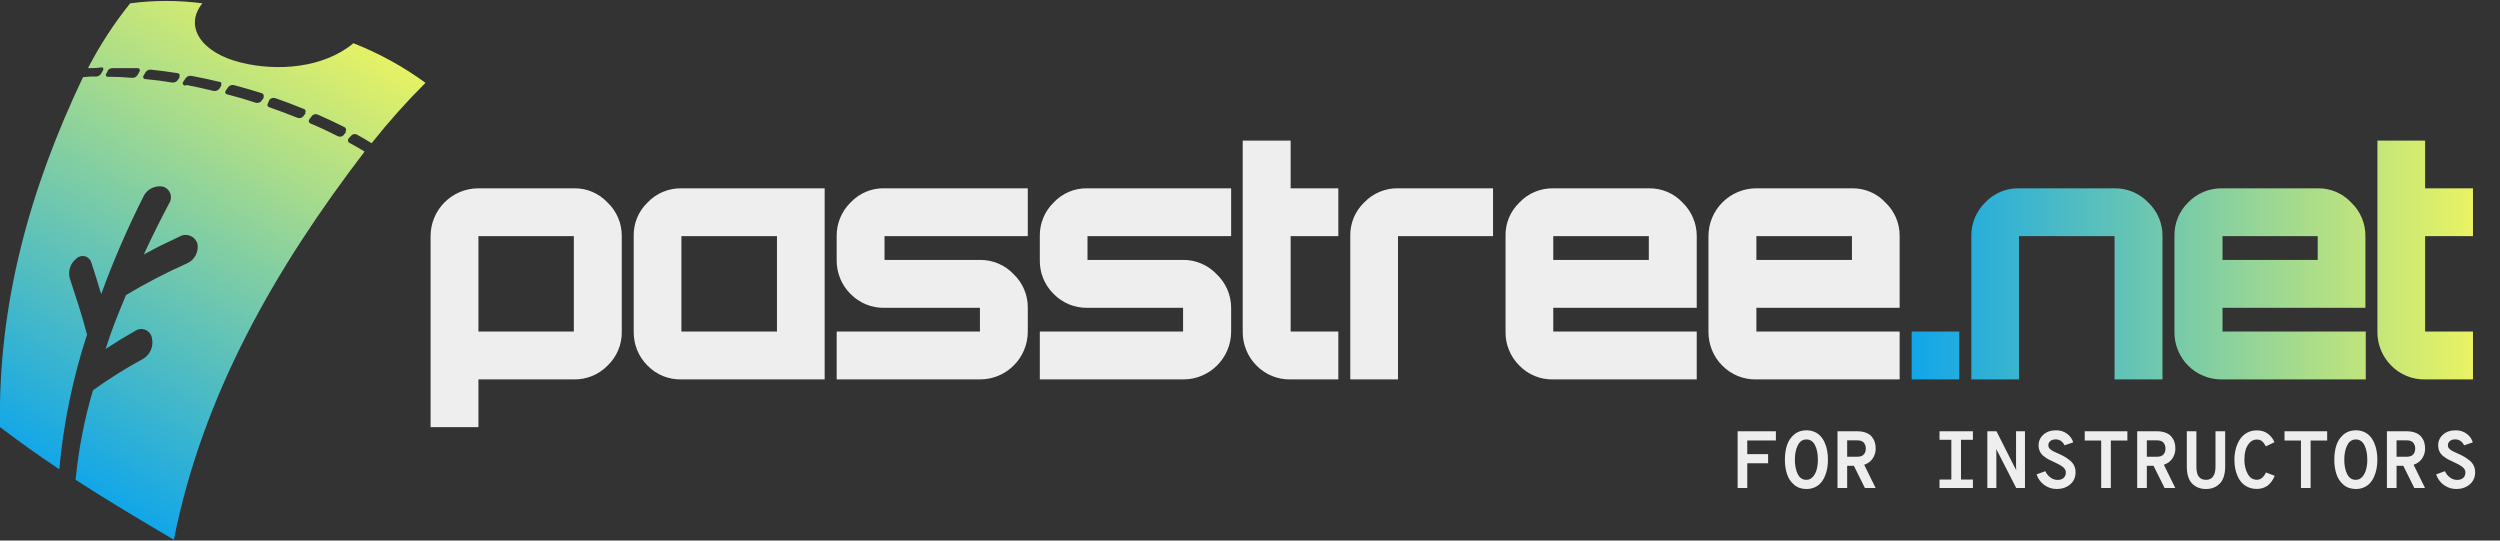 <?xml version="1.0" encoding="UTF-8" standalone="no"?><!-- Generator: Gravit.io --><svg xmlns="http://www.w3.org/2000/svg" xmlns:xlink="http://www.w3.org/1999/xlink" style="isolation:isolate" viewBox="0 0 185 40" width="185pt" height="40pt"><rect x="0" y="0" width="185" height="40" fill="#333333" stroke="none"/><defs><clipPath id="_clipPath_OULjdmKMHVROSdF11YF9lI4LcVPAsTVK"><rect width="185" height="40"/></clipPath></defs><g clip-path="url(#_clipPath_OULjdmKMHVROSdF11YF9lI4LcVPAsTVK)"><clipPath id="_clipPath_puPfGLtfxgRP8ldJT3e19RAn4ZFCxrfQ"><rect x="0" y="0" width="185" height="40" transform="matrix(1,0,0,1,0,0)" fill="rgb(255,255,255)"/></clipPath><g clip-path="url(#_clipPath_puPfGLtfxgRP8ldJT3e19RAn4ZFCxrfQ)"><g><linearGradient id="_lgradient_4" x1="0.088" y1="0.857" x2="0.528" y2="-0.09" gradientTransform="matrix(31.496,0,0,39.871,-0.008,0.071)" gradientUnits="userSpaceOnUse"><stop offset="0%" stop-opacity="1" style="stop-color:rgb(17,166,233)"/><stop offset="100%" stop-opacity="1" style="stop-color:rgb(233,243,99)"/></linearGradient><path d=" M 25.996 10.027 C 26.102 9.914 26.273 9.887 26.414 9.961 C 26.863 10.207 27.07 10.34 27.5 10.598 C 28.742 9.031 30.074 7.539 31.488 6.129 C 29.844 4.93 28.051 3.945 26.156 3.199 C 23.93 5.043 20.531 5.293 17.84 4.633 C 14.848 3.906 13.609 1.922 14.977 0.246 C 13.203 0.012 11.406 0.012 9.633 0.246 C 8.434 1.738 7.387 3.344 6.512 5.043 C 6.891 5.043 7.09 5.043 7.508 4.984 C 7.637 4.984 7.688 5.074 7.629 5.191 C 7.566 5.313 7.539 5.344 7.488 5.441 C 7.414 5.57 7.285 5.652 7.141 5.66 C 6.742 5.66 6.551 5.66 6.141 5.711 C 2.223 13.949 -0.16 22.441 0 31.605 C 1.43 32.691 2.891 33.73 4.387 34.727 C 4.695 31.336 5.383 27.992 6.441 24.758 C 5.984 23.043 5.684 22.195 5.164 20.598 C 5.02 20.055 5.211 19.48 5.652 19.133 C 5.824 18.969 6.066 18.906 6.293 18.969 C 6.52 19.031 6.695 19.207 6.762 19.434 C 7.059 20.34 7.199 20.809 7.488 21.766 C 8.387 19.305 9.43 16.895 10.609 14.555 C 10.867 14.004 11.465 13.695 12.066 13.809 C 12.32 13.891 12.523 14.086 12.609 14.34 C 12.691 14.598 12.648 14.875 12.492 15.094 C 11.727 16.559 11.348 17.309 10.641 18.832 C 11.637 18.285 12.176 18.027 13.262 17.516 C 13.504 17.371 13.797 17.348 14.059 17.445 C 14.32 17.543 14.523 17.758 14.609 18.027 C 14.727 18.641 14.398 19.258 13.82 19.5 C 12.273 20.184 10.773 20.965 9.324 21.836 C 8.664 23.43 8.324 24.227 7.816 25.824 C 8.656 25.273 9.094 25.004 10.031 24.469 C 10.254 24.328 10.531 24.309 10.773 24.414 C 11.016 24.52 11.188 24.738 11.238 24.996 C 11.387 25.594 11.133 26.219 10.609 26.543 C 9.316 27.242 8.07 28.023 6.879 28.883 C 6.238 31.043 5.809 33.262 5.594 35.504 C 7.977 37.051 10.418 38.496 12.863 39.941 C 15.016 29.164 20.359 19.879 26.98 11.215 C 26.555 10.957 26.332 10.836 25.887 10.586 C 25.82 10.563 25.773 10.508 25.754 10.441 C 25.738 10.375 25.754 10.301 25.797 10.25 C 25.859 10.172 25.926 10.098 25.996 10.027 Z  M 10.32 5.301 L 10.172 5.563 C 10.086 5.691 9.945 5.766 9.793 5.762 C 9.043 5.703 8.684 5.68 7.977 5.68 C 7.848 5.68 7.797 5.582 7.855 5.461 C 7.918 5.344 7.977 5.301 7.977 5.203 C 8.074 5.094 8.219 5.035 8.367 5.043 C 9.074 5.043 9.441 5.043 10.191 5.043 C 10.332 5.043 10.391 5.184 10.32 5.301 Z  M 13.313 5.672 C 13.266 5.762 13.211 5.848 13.152 5.93 C 13.055 6.059 12.902 6.125 12.742 6.109 C 11.957 5.98 11.555 5.93 10.75 5.852 C 10.691 5.852 10.637 5.816 10.609 5.766 C 10.582 5.711 10.586 5.648 10.621 5.602 L 10.77 5.344 C 10.859 5.215 11.004 5.145 11.156 5.152 C 11.934 5.234 12.324 5.293 13.152 5.414 C 13.281 5.441 13.34 5.551 13.262 5.672 L 13.313 5.672 Z  M 16.395 6.32 L 16.223 6.578 C 16.117 6.703 15.953 6.762 15.793 6.727 C 14.977 6.527 14.566 6.438 13.801 6.289 C 13.73 6.348 13.629 6.344 13.566 6.273 C 13.504 6.207 13.508 6.105 13.57 6.039 L 13.742 5.781 C 13.836 5.652 14 5.586 14.16 5.613 C 14.965 5.77 15.387 5.852 16.215 6.051 C 16.363 6.039 16.434 6.199 16.344 6.32 L 16.395 6.32 Z  M 19.535 7.219 C 19.465 7.301 19.402 7.387 19.344 7.477 C 19.234 7.602 19.063 7.648 18.906 7.598 C 18.078 7.328 17.668 7.207 16.84 6.988 C 16.684 6.988 16.621 6.816 16.711 6.699 C 16.801 6.578 16.813 6.539 16.891 6.438 C 16.996 6.313 17.16 6.258 17.32 6.301 C 18.148 6.52 18.566 6.648 19.402 6.906 C 19.512 6.969 19.563 7.098 19.484 7.219 L 19.535 7.219 Z  M 22.625 8.363 L 22.434 8.621 C 22.324 8.742 22.148 8.777 21.996 8.711 C 21.188 8.395 20.781 8.234 19.953 7.945 C 19.883 7.934 19.828 7.891 19.801 7.824 C 19.777 7.762 19.789 7.688 19.832 7.637 L 19.941 7.375 C 20.055 7.254 20.227 7.211 20.383 7.266 C 21.207 7.555 21.617 7.715 22.434 8.043 C 22.508 8.051 22.57 8.098 22.598 8.164 C 22.629 8.23 22.617 8.305 22.574 8.363 L 22.625 8.363 Z  M 25.617 9.758 L 25.418 10.008 C 25.309 10.121 25.137 10.148 24.996 10.078 C 24.23 9.691 23.832 9.5 23.004 9.152 C 22.938 9.133 22.883 9.082 22.863 9.016 C 22.84 8.949 22.852 8.879 22.895 8.824 L 23.094 8.563 C 23.203 8.445 23.379 8.414 23.523 8.484 C 24.328 8.832 24.719 9.023 25.516 9.422 C 25.57 9.457 25.605 9.516 25.613 9.582 C 25.617 9.648 25.594 9.715 25.547 9.758 L 25.617 9.758 Z " fill="url(#_lgradient_4)"/><path d=" M 31.863 31.607 L 31.863 17.476 C 31.863 15.518 33.446 13.935 35.404 13.935 L 42.464 13.935 C 43.407 13.913 44.313 14.298 44.958 14.987 C 45.641 15.632 46.021 16.538 46.01 17.476 L 46.01 24.536 C 46.032 25.485 45.647 26.401 44.958 27.057 C 44.302 27.724 43.402 28.093 42.464 28.077 L 35.404 28.077 L 35.404 31.607 L 31.863 31.607 Z  M 42.464 24.536 L 42.464 17.476 L 35.404 17.476 L 35.404 24.536 L 42.464 24.536 Z " fill="rgb(238,238,238)"/><path d=" M 50.424 28.077 C 49.48 28.099 48.575 27.73 47.919 27.057 C 47.246 26.39 46.878 25.479 46.894 24.536 L 46.894 17.476 C 46.872 16.538 47.241 15.638 47.919 14.987 C 48.569 14.298 49.48 13.919 50.424 13.935 L 61.025 13.935 L 61.025 28.077 L 50.424 28.077 Z  M 57.495 24.536 L 57.495 17.476 L 50.424 17.476 L 50.424 24.536 L 57.495 24.536 Z " fill="rgb(238,238,238)"/><path d=" M 61.914 28.077 L 61.914 24.536 L 72.515 24.536 L 72.515 22.779 L 65.455 22.779 C 64.512 22.801 63.601 22.427 62.939 21.754 C 62.272 21.087 61.898 20.176 61.914 19.233 L 61.914 17.476 C 61.904 16.543 62.272 15.643 62.939 14.987 C 63.59 14.293 64.506 13.908 65.455 13.935 L 76.056 13.935 L 76.056 17.476 L 65.455 17.476 L 65.455 19.233 L 72.515 19.233 C 73.454 19.222 74.359 19.601 75.004 20.285 C 75.688 20.935 76.067 21.836 76.056 22.779 L 76.056 24.536 C 76.056 26.493 74.473 28.077 72.515 28.077 L 61.914 28.077 Z " fill="rgb(238,238,238)"/><path d=" M 76.946 28.077 L 76.946 24.536 L 87.547 24.536 L 87.547 22.779 L 80.476 22.779 C 79.532 22.795 78.627 22.427 77.971 21.754 C 77.298 21.093 76.924 20.182 76.946 19.233 L 76.946 17.476 C 76.929 16.543 77.298 15.638 77.971 14.987 C 78.616 14.293 79.527 13.913 80.476 13.935 L 91.104 13.935 L 91.104 17.476 L 80.476 17.476 L 80.476 19.233 L 87.547 19.233 C 88.485 19.227 89.38 19.607 90.025 20.285 C 90.714 20.93 91.104 21.836 91.104 22.779 L 91.104 24.536 C 91.104 26.488 89.526 28.071 87.574 28.077 L 76.946 28.077 Z " fill="rgb(238,238,238)"/><path d=" M 95.507 28.077 C 94.564 28.099 93.653 27.73 92.986 27.057 C 92.319 26.39 91.95 25.479 91.961 24.536 L 91.961 10.405 L 95.507 10.405 L 95.507 13.935 L 99.037 13.935 L 99.037 17.476 L 95.507 17.476 L 95.507 24.536 L 99.037 24.536 L 99.037 28.077 L 95.507 28.077 Z " fill="rgb(238,238,238)"/><path d=" M 99.921 28.077 L 99.921 17.476 C 99.899 16.538 100.268 15.638 100.946 14.987 C 101.597 14.298 102.508 13.919 103.451 13.935 L 110.484 13.935 L 110.484 17.476 L 103.451 17.476 L 103.451 28.077 L 99.921 28.077 Z " fill="rgb(238,238,238)"/><path d=" M 114.942 28.077 C 113.998 28.099 113.092 27.73 112.436 27.057 C 111.764 26.39 111.39 25.479 111.411 24.536 L 111.411 17.476 C 111.384 16.538 111.758 15.638 112.436 14.987 C 113.087 14.298 113.993 13.919 114.942 13.935 L 122.013 13.935 C 122.956 13.919 123.862 14.298 124.507 14.987 C 125.179 15.638 125.564 16.538 125.559 17.476 L 125.559 22.779 L 114.942 22.779 L 114.942 24.536 L 125.559 24.536 L 125.559 28.077 L 114.942 28.077 Z  M 122.013 19.233 L 122.013 17.476 L 114.942 17.476 L 114.942 19.233 L 122.013 19.233 Z " fill="rgb(238,238,238)"/><path d=" M 129.973 28.077 C 129.029 28.099 128.118 27.73 127.451 27.057 C 126.784 26.39 126.416 25.479 126.426 24.536 L 126.426 17.476 C 126.426 15.518 128.015 13.935 129.973 13.935 L 137.044 13.935 C 137.982 13.919 138.882 14.298 139.522 14.987 C 140.205 15.632 140.585 16.538 140.574 17.476 L 140.574 22.779 L 129.973 22.779 L 129.973 24.536 L 140.574 24.536 L 140.574 28.077 L 129.973 28.077 Z  M 137.044 19.233 L 137.044 17.476 L 129.973 17.476 L 129.973 19.233 L 137.044 19.233 Z " fill="rgb(238,238,238)"/><linearGradient id="_lgradient_5" x1="-0" y1="0.5" x2="1" y2="0.5" gradientTransform="matrix(41.537,0,0,17.673,141.463,10.405)" gradientUnits="userSpaceOnUse"><stop offset="0%" stop-opacity="1" style="stop-color:rgb(17,166,233)"/><stop offset="100%" stop-opacity="1" style="stop-color:rgb(233,243,99)"/></linearGradient><path d=" M 141.463 28.077 L 141.463 24.536 L 144.988 24.536 L 144.988 28.077 L 141.463 28.077 Z  M 145.877 28.077 L 145.877 17.476 C 145.866 16.543 146.235 15.643 146.902 14.987 C 147.547 14.298 148.458 13.913 149.407 13.935 L 156.478 13.935 C 157.422 13.924 158.322 14.304 158.973 14.987 C 159.656 15.632 160.035 16.538 160.025 17.476 L 160.025 28.077 L 156.478 28.077 L 156.478 17.476 L 149.407 17.476 L 149.407 28.077 L 145.877 28.077 Z  M 164.439 28.077 C 163.495 28.093 162.584 27.724 161.923 27.057 C 161.256 26.39 160.892 25.479 160.909 24.536 L 160.909 17.476 C 160.887 16.543 161.25 15.638 161.917 14.987 C 162.579 14.298 163.49 13.919 164.439 13.935 L 171.51 13.935 C 172.448 13.919 173.348 14.298 173.988 14.987 C 174.671 15.632 175.051 16.538 175.04 17.476 L 175.04 22.779 L 164.466 22.779 L 164.466 24.536 L 175.067 24.536 L 175.067 28.077 L 164.439 28.077 Z  M 171.51 19.233 L 171.51 17.476 L 164.466 17.476 L 164.466 19.233 L 171.51 19.233 Z  M 179.459 28.077 C 178.516 28.099 177.61 27.724 176.954 27.057 C 176.287 26.39 175.913 25.479 175.929 24.536 L 175.929 10.405 L 179.459 10.405 L 179.459 13.935 L 183 13.935 L 183 17.476 L 179.459 17.476 L 179.459 24.536 L 183 24.536 L 183 28.077 L 179.459 28.077 Z " fill="url(#_lgradient_5)"/></g></g><path d=" M 145.996 31.914 L 145.996 32.544 L 145.114 32.544 L 145.114 35.484 L 145.996 35.484 L 145.996 36.114 L 143.524 36.114 L 143.524 35.484 L 144.4 35.484 L 144.4 32.544 L 143.524 32.544 L 143.524 31.914 L 145.996 31.914 L 145.996 31.914 Z  M 147.73 36.114 L 147.064 36.114 L 147.064 31.914 L 147.742 31.914 L 149.05 34.506 L 149.05 34.506 Q 149.158 34.692 149.2 34.794 L 149.2 34.794 L 149.2 34.794 Q 149.188 34.566 149.188 34.506 L 149.188 34.506 L 149.188 31.914 L 149.848 31.914 L 149.848 36.114 L 149.2 36.114 L 147.868 33.51 L 147.868 33.51 Q 147.76 33.324 147.712 33.222 L 147.712 33.222 L 147.712 33.222 Q 147.73 33.312 147.73 33.51 L 147.73 33.51 L 147.73 36.114 L 147.73 36.114 Z  M 152.2 36.186 L 152.2 36.186 L 152.2 36.186 Q 151.69 36.186 151.282 35.892 L 151.282 35.892 L 151.282 35.892 Q 150.874 35.598 150.706 35.106 L 150.706 35.106 L 151.354 34.866 L 151.354 34.866 Q 151.492 35.16 151.735 35.337 L 151.735 35.337 L 151.735 35.337 Q 151.978 35.514 152.26 35.514 L 152.26 35.514 L 152.26 35.514 Q 152.536 35.514 152.704 35.37 L 152.704 35.37 L 152.704 35.37 Q 152.872 35.226 152.872 34.956 L 152.872 34.956 L 152.872 34.956 Q 152.872 34.728 152.644 34.551 L 152.644 34.551 L 152.644 34.551 Q 152.416 34.374 152.008 34.194 L 152.008 34.194 L 152.008 34.194 Q 151.75 34.08 151.594 33.996 L 151.594 33.996 L 151.594 33.996 Q 151.438 33.912 151.243 33.762 L 151.243 33.762 L 151.243 33.762 Q 151.048 33.612 150.952 33.408 L 150.952 33.408 L 150.952 33.408 Q 150.856 33.204 150.856 32.952 L 150.856 32.952 L 150.856 32.952 Q 150.856 32.484 151.213 32.163 L 151.213 32.163 L 151.213 32.163 Q 151.57 31.842 152.152 31.842 L 152.152 31.842 L 152.152 31.842 Q 152.614 31.842 152.959 32.094 L 152.959 32.094 L 152.959 32.094 Q 153.304 32.346 153.418 32.736 L 153.418 32.736 L 152.776 32.952 L 152.776 32.952 Q 152.56 32.514 152.11 32.514 L 152.11 32.514 L 152.11 32.514 Q 151.876 32.514 151.726 32.634 L 151.726 32.634 L 151.726 32.634 Q 151.576 32.754 151.576 32.964 L 151.576 32.964 L 151.576 32.964 Q 151.576 33.012 151.588 33.057 L 151.588 33.057 L 151.588 33.057 Q 151.6 33.102 151.63 33.141 L 151.63 33.141 L 151.63 33.141 Q 151.66 33.18 151.687 33.213 L 151.687 33.213 L 151.687 33.213 Q 151.714 33.246 151.771 33.285 L 151.771 33.285 L 151.771 33.285 Q 151.828 33.324 151.867 33.348 L 151.867 33.348 L 151.867 33.348 Q 151.906 33.372 151.984 33.411 L 151.984 33.411 L 151.984 33.411 Q 152.062 33.45 152.104 33.468 L 152.104 33.468 L 152.104 33.468 Q 152.146 33.486 152.242 33.531 L 152.242 33.531 L 152.242 33.531 Q 152.338 33.576 152.38 33.594 L 152.38 33.594 L 152.38 33.594 Q 152.632 33.708 152.8 33.807 L 152.8 33.807 L 152.8 33.807 Q 152.968 33.906 153.172 34.068 L 153.172 34.068 L 153.172 34.068 Q 153.376 34.23 153.484 34.452 L 153.484 34.452 L 153.484 34.452 Q 153.592 34.674 153.592 34.938 L 153.592 34.938 L 153.592 34.938 Q 153.592 35.514 153.187 35.85 L 153.187 35.85 L 153.187 35.85 Q 152.782 36.186 152.2 36.186 Z  M 156.202 36.114 L 155.488 36.114 L 155.488 32.598 L 154.27 32.598 L 154.27 31.914 L 157.426 31.914 L 157.426 32.598 L 156.202 32.598 L 156.202 36.114 L 156.202 36.114 Z  M 160.978 33.186 L 160.978 33.186 L 160.978 33.186 Q 160.978 33.594 160.759 33.924 L 160.759 33.924 L 160.759 33.924 Q 160.54 34.254 160.126 34.392 L 160.126 34.392 L 160.972 36.114 L 160.18 36.114 L 159.364 34.47 L 158.866 34.47 L 158.866 36.114 L 158.152 36.114 L 158.152 31.914 L 159.604 31.914 L 159.604 31.914 Q 159.976 31.914 160.252 32.019 L 160.252 32.019 L 160.252 32.019 Q 160.528 32.124 160.681 32.307 L 160.681 32.307 L 160.681 32.307 Q 160.834 32.49 160.906 32.709 L 160.906 32.709 L 160.906 32.709 Q 160.978 32.928 160.978 33.186 Z  M 159.616 32.586 L 158.866 32.586 L 158.866 33.798 L 159.616 33.798 L 159.616 33.798 Q 159.952 33.798 160.099 33.627 L 160.099 33.627 L 160.099 33.627 Q 160.246 33.456 160.246 33.192 L 160.246 33.192 L 160.246 33.192 Q 160.246 32.94 160.102 32.763 L 160.102 32.763 L 160.102 32.763 Q 159.958 32.586 159.616 32.586 L 159.616 32.586 L 159.616 32.586 Z  M 163.24 36.186 L 163.24 36.186 L 163.24 36.186 Q 162.616 36.186 162.22 35.787 L 162.22 35.787 L 162.22 35.787 Q 161.824 35.388 161.824 34.512 L 161.824 34.512 L 161.824 31.914 L 162.532 31.914 L 162.532 34.512 L 162.532 34.512 Q 162.532 35.058 162.718 35.283 L 162.718 35.283 L 162.718 35.283 Q 162.904 35.508 163.24 35.508 L 163.24 35.508 L 163.24 35.508 Q 163.948 35.508 163.948 34.512 L 163.948 34.512 L 163.948 31.914 L 164.662 31.914 L 164.662 34.512 L 164.662 34.512 Q 164.662 35.376 164.266 35.781 L 164.266 35.781 L 164.266 35.781 Q 163.87 36.186 163.24 36.186 Z  M 167.008 36.18 L 167.008 36.18 L 167.008 36.18 Q 166.654 36.18 166.369 36.054 L 166.369 36.054 L 166.369 36.054 Q 166.084 35.928 165.895 35.721 L 165.895 35.721 L 165.895 35.721 Q 165.706 35.514 165.58 35.229 L 165.58 35.229 L 165.58 35.229 Q 165.454 34.944 165.4 34.641 L 165.4 34.641 L 165.4 34.641 Q 165.346 34.338 165.346 34.014 L 165.346 34.014 L 165.346 34.014 Q 165.346 33.618 165.439 33.249 L 165.439 33.249 L 165.439 33.249 Q 165.532 32.88 165.724 32.559 L 165.724 32.559 L 165.724 32.559 Q 165.916 32.238 166.246 32.043 L 166.246 32.043 L 166.246 32.043 Q 166.576 31.848 167.008 31.848 L 167.008 31.848 L 167.008 31.848 Q 167.5 31.848 167.83 32.1 L 167.83 32.1 L 167.83 32.1 Q 168.16 32.352 168.31 32.724 L 168.31 32.724 L 167.674 33.03 L 167.674 33.03 Q 167.542 32.778 167.389 32.652 L 167.389 32.652 L 167.389 32.652 Q 167.236 32.526 167.008 32.526 L 167.008 32.526 L 167.008 32.526 Q 166.684 32.526 166.468 32.766 L 166.468 32.766 L 166.468 32.766 Q 166.252 33.006 166.168 33.327 L 166.168 33.327 L 166.168 33.327 Q 166.084 33.648 166.084 34.014 L 166.084 34.014 L 166.084 34.014 Q 166.084 34.608 166.324 35.055 L 166.324 35.055 L 166.324 35.055 Q 166.564 35.502 167.008 35.502 L 167.008 35.502 L 167.008 35.502 Q 167.428 35.502 167.68 34.962 L 167.68 34.962 L 168.328 35.208 L 168.328 35.208 Q 167.932 36.18 167.008 36.18 Z  M 170.986 36.114 L 170.272 36.114 L 170.272 32.598 L 169.054 32.598 L 169.054 31.914 L 172.21 31.914 L 172.21 32.598 L 170.986 32.598 L 170.986 36.114 L 170.986 36.114 Z  M 174.328 36.186 L 174.328 36.186 L 174.328 36.186 Q 173.788 36.186 173.419 35.871 L 173.419 35.871 L 173.419 35.871 Q 173.05 35.556 172.894 35.082 L 172.894 35.082 L 172.894 35.082 Q 172.738 34.608 172.738 34.014 L 172.738 34.014 L 172.738 34.014 Q 172.738 33.42 172.894 32.946 L 172.894 32.946 L 172.894 32.946 Q 173.05 32.472 173.419 32.157 L 173.419 32.157 L 173.419 32.157 Q 173.788 31.842 174.328 31.842 L 174.328 31.842 L 174.328 31.842 Q 174.658 31.842 174.928 31.959 L 174.928 31.959 L 174.928 31.959 Q 175.198 32.076 175.381 32.28 L 175.381 32.28 L 175.381 32.28 Q 175.564 32.484 175.687 32.763 L 175.687 32.763 L 175.687 32.763 Q 175.81 33.042 175.867 33.354 L 175.867 33.354 L 175.867 33.354 Q 175.924 33.666 175.924 34.014 L 175.924 34.014 L 175.924 34.014 Q 175.924 34.362 175.867 34.674 L 175.867 34.674 L 175.867 34.674 Q 175.81 34.986 175.687 35.265 L 175.687 35.265 L 175.687 35.265 Q 175.564 35.544 175.381 35.748 L 175.381 35.748 L 175.381 35.748 Q 175.198 35.952 174.928 36.069 L 174.928 36.069 L 174.928 36.069 Q 174.658 36.186 174.328 36.186 Z  M 174.328 35.508 L 174.328 35.508 L 174.328 35.508 Q 174.61 35.508 174.808 35.286 L 174.808 35.286 L 174.808 35.286 Q 175.006 35.064 175.093 34.737 L 175.093 34.737 L 175.093 34.737 Q 175.18 34.41 175.18 34.014 L 175.18 34.014 L 175.18 34.014 Q 175.18 33.366 174.967 32.943 L 174.967 32.943 L 174.967 32.943 Q 174.754 32.52 174.328 32.52 L 174.328 32.52 L 174.328 32.52 Q 173.908 32.52 173.692 32.955 L 173.692 32.955 L 173.692 32.955 Q 173.476 33.39 173.476 34.014 L 173.476 34.014 L 173.476 34.014 Q 173.476 34.656 173.689 35.082 L 173.689 35.082 L 173.689 35.082 Q 173.902 35.508 174.328 35.508 Z  M 179.458 33.186 L 179.458 33.186 L 179.458 33.186 Q 179.458 33.594 179.239 33.924 L 179.239 33.924 L 179.239 33.924 Q 179.02 34.254 178.606 34.392 L 178.606 34.392 L 179.452 36.114 L 178.66 36.114 L 177.844 34.47 L 177.346 34.47 L 177.346 36.114 L 176.632 36.114 L 176.632 31.914 L 178.084 31.914 L 178.084 31.914 Q 178.456 31.914 178.732 32.019 L 178.732 32.019 L 178.732 32.019 Q 179.008 32.124 179.161 32.307 L 179.161 32.307 L 179.161 32.307 Q 179.314 32.49 179.386 32.709 L 179.386 32.709 L 179.386 32.709 Q 179.458 32.928 179.458 33.186 Z  M 178.096 32.586 L 177.346 32.586 L 177.346 33.798 L 178.096 33.798 L 178.096 33.798 Q 178.432 33.798 178.579 33.627 L 178.579 33.627 L 178.579 33.627 Q 178.726 33.456 178.726 33.192 L 178.726 33.192 L 178.726 33.192 Q 178.726 32.94 178.582 32.763 L 178.582 32.763 L 178.582 32.763 Q 178.438 32.586 178.096 32.586 L 178.096 32.586 L 178.096 32.586 Z  M 181.768 36.186 L 181.768 36.186 L 181.768 36.186 Q 181.258 36.186 180.85 35.892 L 180.85 35.892 L 180.85 35.892 Q 180.442 35.598 180.274 35.106 L 180.274 35.106 L 180.922 34.866 L 180.922 34.866 Q 181.06 35.16 181.303 35.337 L 181.303 35.337 L 181.303 35.337 Q 181.546 35.514 181.828 35.514 L 181.828 35.514 L 181.828 35.514 Q 182.104 35.514 182.272 35.37 L 182.272 35.37 L 182.272 35.37 Q 182.44 35.226 182.44 34.956 L 182.44 34.956 L 182.44 34.956 Q 182.44 34.728 182.212 34.551 L 182.212 34.551 L 182.212 34.551 Q 181.984 34.374 181.576 34.194 L 181.576 34.194 L 181.576 34.194 Q 181.318 34.08 181.162 33.996 L 181.162 33.996 L 181.162 33.996 Q 181.006 33.912 180.811 33.762 L 180.811 33.762 L 180.811 33.762 Q 180.616 33.612 180.52 33.408 L 180.52 33.408 L 180.52 33.408 Q 180.424 33.204 180.424 32.952 L 180.424 32.952 L 180.424 32.952 Q 180.424 32.484 180.781 32.163 L 180.781 32.163 L 180.781 32.163 Q 181.138 31.842 181.72 31.842 L 181.72 31.842 L 181.72 31.842 Q 182.182 31.842 182.527 32.094 L 182.527 32.094 L 182.527 32.094 Q 182.872 32.346 182.986 32.736 L 182.986 32.736 L 182.344 32.952 L 182.344 32.952 Q 182.128 32.514 181.678 32.514 L 181.678 32.514 L 181.678 32.514 Q 181.444 32.514 181.294 32.634 L 181.294 32.634 L 181.294 32.634 Q 181.144 32.754 181.144 32.964 L 181.144 32.964 L 181.144 32.964 Q 181.144 33.012 181.156 33.057 L 181.156 33.057 L 181.156 33.057 Q 181.168 33.102 181.198 33.141 L 181.198 33.141 L 181.198 33.141 Q 181.228 33.18 181.255 33.213 L 181.255 33.213 L 181.255 33.213 Q 181.282 33.246 181.339 33.285 L 181.339 33.285 L 181.339 33.285 Q 181.396 33.324 181.435 33.348 L 181.435 33.348 L 181.435 33.348 Q 181.474 33.372 181.552 33.411 L 181.552 33.411 L 181.552 33.411 Q 181.63 33.45 181.672 33.468 L 181.672 33.468 L 181.672 33.468 Q 181.714 33.486 181.81 33.531 L 181.81 33.531 L 181.81 33.531 Q 181.906 33.576 181.948 33.594 L 181.948 33.594 L 181.948 33.594 Q 182.2 33.708 182.368 33.807 L 182.368 33.807 L 182.368 33.807 Q 182.536 33.906 182.74 34.068 L 182.74 34.068 L 182.74 34.068 Q 182.944 34.23 183.052 34.452 L 183.052 34.452 L 183.052 34.452 Q 183.16 34.674 183.16 34.938 L 183.16 34.938 L 183.16 34.938 Q 183.16 35.514 182.755 35.85 L 182.755 35.85 L 182.755 35.85 Q 182.35 36.186 181.768 36.186 Z  M 129.298 36.114 L 128.584 36.114 L 128.584 31.914 L 131.416 31.914 L 131.416 32.592 L 129.298 32.592 L 129.298 33.606 L 130.84 33.606 L 130.84 34.284 L 129.298 34.284 L 129.298 36.114 L 129.298 36.114 Z  M 133.672 36.186 L 133.672 36.186 L 133.672 36.186 Q 133.132 36.186 132.763 35.871 L 132.763 35.871 L 132.763 35.871 Q 132.394 35.556 132.238 35.082 L 132.238 35.082 L 132.238 35.082 Q 132.082 34.608 132.082 34.014 L 132.082 34.014 L 132.082 34.014 Q 132.082 33.42 132.238 32.946 L 132.238 32.946 L 132.238 32.946 Q 132.394 32.472 132.763 32.157 L 132.763 32.157 L 132.763 32.157 Q 133.132 31.842 133.672 31.842 L 133.672 31.842 L 133.672 31.842 Q 134.002 31.842 134.272 31.959 L 134.272 31.959 L 134.272 31.959 Q 134.542 32.076 134.725 32.28 L 134.725 32.28 L 134.725 32.28 Q 134.908 32.484 135.031 32.763 L 135.031 32.763 L 135.031 32.763 Q 135.154 33.042 135.211 33.354 L 135.211 33.354 L 135.211 33.354 Q 135.268 33.666 135.268 34.014 L 135.268 34.014 L 135.268 34.014 Q 135.268 34.362 135.211 34.674 L 135.211 34.674 L 135.211 34.674 Q 135.154 34.986 135.031 35.265 L 135.031 35.265 L 135.031 35.265 Q 134.908 35.544 134.725 35.748 L 134.725 35.748 L 134.725 35.748 Q 134.542 35.952 134.272 36.069 L 134.272 36.069 L 134.272 36.069 Q 134.002 36.186 133.672 36.186 Z  M 133.672 35.508 L 133.672 35.508 L 133.672 35.508 Q 133.954 35.508 134.152 35.286 L 134.152 35.286 L 134.152 35.286 Q 134.35 35.064 134.437 34.737 L 134.437 34.737 L 134.437 34.737 Q 134.524 34.41 134.524 34.014 L 134.524 34.014 L 134.524 34.014 Q 134.524 33.366 134.311 32.943 L 134.311 32.943 L 134.311 32.943 Q 134.098 32.52 133.672 32.52 L 133.672 32.52 L 133.672 32.52 Q 133.252 32.52 133.036 32.955 L 133.036 32.955 L 133.036 32.955 Q 132.82 33.39 132.82 34.014 L 132.82 34.014 L 132.82 34.014 Q 132.82 34.656 133.033 35.082 L 133.033 35.082 L 133.033 35.082 Q 133.246 35.508 133.672 35.508 Z  M 138.802 33.186 L 138.802 33.186 L 138.802 33.186 Q 138.802 33.594 138.583 33.924 L 138.583 33.924 L 138.583 33.924 Q 138.364 34.254 137.95 34.392 L 137.95 34.392 L 138.796 36.114 L 138.004 36.114 L 137.188 34.47 L 136.69 34.47 L 136.69 36.114 L 135.976 36.114 L 135.976 31.914 L 137.428 31.914 L 137.428 31.914 Q 137.8 31.914 138.076 32.019 L 138.076 32.019 L 138.076 32.019 Q 138.352 32.124 138.505 32.307 L 138.505 32.307 L 138.505 32.307 Q 138.658 32.49 138.73 32.709 L 138.73 32.709 L 138.73 32.709 Q 138.802 32.928 138.802 33.186 Z  M 137.44 32.586 L 136.69 32.586 L 136.69 33.798 L 137.44 33.798 L 137.44 33.798 Q 137.776 33.798 137.923 33.627 L 137.923 33.627 L 137.923 33.627 Q 138.07 33.456 138.07 33.192 L 138.07 33.192 L 138.07 33.192 Q 138.07 32.94 137.926 32.763 L 137.926 32.763 L 137.926 32.763 Q 137.782 32.586 137.44 32.586 L 137.44 32.586 L 137.44 32.586 Z " fill="rgb(238,238,238)"/></g></svg>